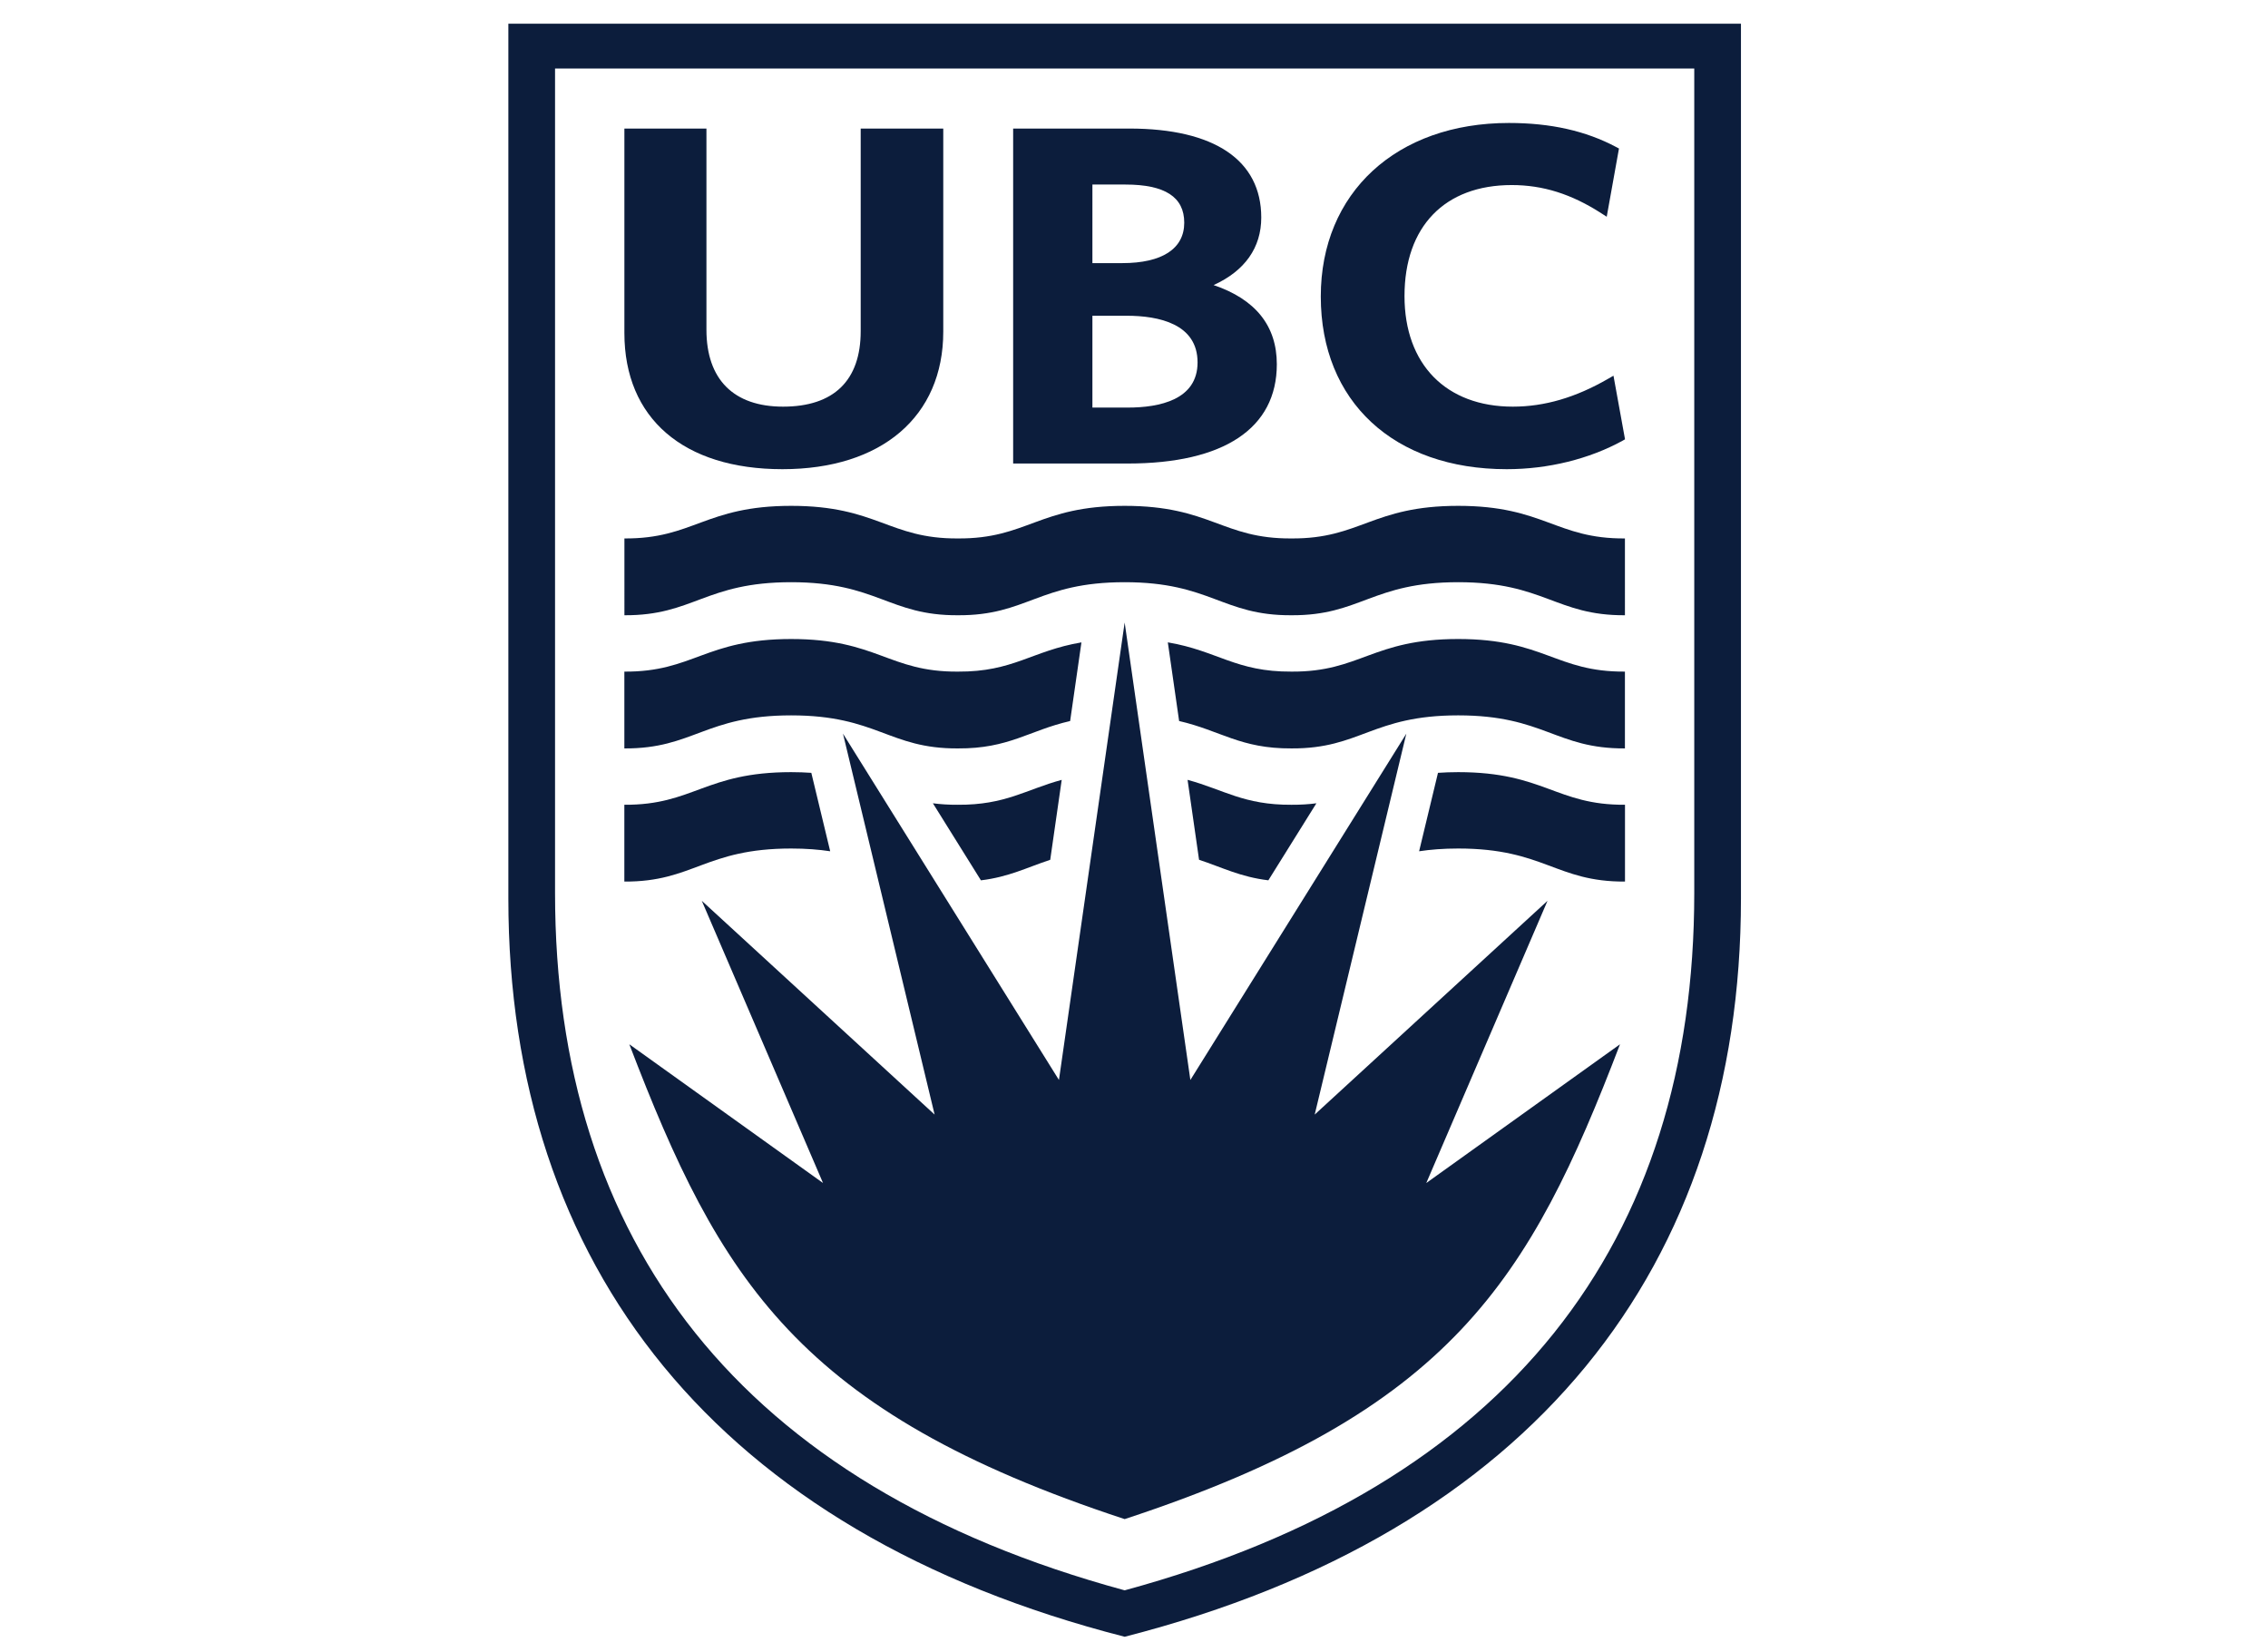 <?xml version="1.0" encoding="UTF-8" standalone="no"?>
<svg
   xmlns:dc="http://purl.org/dc/elements/1.1/"
   xmlns:cc="http://creativecommons.org/ns#"
   xmlns:rdf="http://www.w3.org/1999/02/22-rdf-syntax-ns#"
   xmlns:svg="http://www.w3.org/2000/svg"
   xmlns="http://www.w3.org/2000/svg"
   xmlns:sodipodi="http://sodipodi.sourceforge.net/DTD/sodipodi-0.dtd"
   xmlns:inkscape="http://www.inkscape.org/namespaces/inkscape"
   viewBox="0 0 400.657 290.005"
   height="290.005"
   width="400.657"
   xml:space="preserve"
   id="svg2"
   version="1.1"
   sodipodi:docname="ubc_logo.svg"
   inkscape:version="0.92.4 (5da689c313, 2019-01-14)"><sodipodi:namedview
     pagecolor="#ffffff"
     bordercolor="#666666"
     borderopacity="1"
     objecttolerance="10"
     gridtolerance="10"
     guidetolerance="10"
     inkscape:pageopacity="0"
     inkscape:pageshadow="2"
     inkscape:window-width="1920"
     inkscape:window-height="1017"
     id="namedview89"
     showgrid="false"
     inkscape:zoom="1.6206223"
     inkscape:cx="255.9426"
     inkscape:cy="129.73764"
     inkscape:window-x="-8"
     inkscape:window-y="-8"
     inkscape:window-maximized="1"
     inkscape:current-layer="svg2" /><defs
     id="defs6"><clipPath
       id="clipPath18"
       clipPathUnits="userSpaceOnUse"><path
         id="path16"
         d="M 0,117.004 H 371.743 V 0 H 0 Z"
         inkscape:connector-curvature="0" /></clipPath></defs><g
     id="g1187"
     transform="matrix(3.3,0,0,3.167,-19.139,-100.407)"><g
       id="g1160"><g
         id="g20"
         transform="matrix(1.333,0,0,-1.333,66.005,66.428)"><path
           inkscape:connector-curvature="0"
           d="m 0,0 2.639,-19.144 8.673,14.493 -3.68,-15.941 9.35,8.946 -4.869,-11.81 7.78,5.806 C 16.271,-27.505 13.116,-33.03 0,-37.52 c -13.116,4.49 -16.271,10.015 -19.892,19.87 l 7.779,-5.806 -4.869,11.81 9.35,-8.946 -3.68,15.941 8.673,-14.493 z"
           style="fill:#0c1d3c;fill-opacity:1;fill-rule:nonzero;stroke:none"
           id="path22" /></g><g
         id="g24"
         transform="matrix(1.333,0,0,-1.333,47.685,57.876)"><path
           inkscape:connector-curvature="0"
           d="m 0,0 c -3.974,0 -6.347,2.127 -6.347,5.7 v 8.554 h 3.295 V 5.835 c 0,-2.076 1.091,-3.218 3.077,-3.218 2.038,0 3.118,1.094 3.118,3.159 v 8.478 H 6.459 V 5.757 C 6.459,2.205 3.984,0 0,0"
           style="fill:#0c1d3c;fill-opacity:1;fill-rule:nonzero;stroke:none"
           id="path26" /></g><g
         id="g28"
         transform="matrix(1.333,0,0,-1.333,66.169,57.56)"><path
           inkscape:connector-curvature="0"
           d="m 0,0 h -4.601 v 14.017 h 4.669 c 3.414,0 5.295,-1.325 5.295,-3.723 C 5.363,9.033 4.705,8.062 3.449,7.467 5.133,6.873 5.988,5.76 5.988,4.153 5.988,1.473 3.863,0 0,0 M -1.418,2.341 H 0 c 1.282,0 2.805,0.327 2.805,1.89 0,1.61 -1.549,1.953 -2.852,1.953 h -1.371 z m 0,6.045 h 1.197 c 1.604,0 2.491,0.602 2.491,1.692 0,1.073 -0.773,1.596 -2.36,1.596 h -1.328 z"
           style="fill:#0c1d3c;fill-opacity:1;fill-rule:nonzero;stroke:none"
           id="path30" /></g><g
         id="g32"
         transform="matrix(1.333,0,0,-1.333,86.458,57.876)"><path
           inkscape:connector-curvature="0"
           d="m 0,0 c -4.537,0 -7.467,2.833 -7.467,7.227 0,4.341 3.037,7.261 7.556,7.261 1.676,0 3.087,-0.33 4.311,-1.009 l 0.108,-0.06 -0.492,-2.855 -0.217,0.145 c -1.203,0.808 -2.348,1.181 -3.598,1.181 -2.695,0 -4.306,-1.738 -4.306,-4.646 0,-2.854 1.666,-4.627 4.351,-4.627 1.272,0 2.524,0.382 3.826,1.166 L 4.287,3.912 4.751,1.25 4.648,1.189 C 3.311,0.424 1.66,0 0,0"
           style="fill:#0c1d3c;fill-opacity:1;fill-rule:nonzero;stroke:none"
           id="path34" /></g><g
         id="g36"
         transform="matrix(1.333,0,0,-1.333,66.005,120.415)"><path
           inkscape:connector-curvature="0"
           d="m 0,0 c -15.484,4.387 -22.875,14.61 -22.875,29.184 v 34.498 h 45.75 V 29.184 C 22.875,14.61 15.484,4.387 0,0 M -24.75,65.557 V 28.949 C -24.75,13.564 -16.379,2.426 0,-1.943 16.379,2.426 24.75,13.564 24.75,28.949 v 36.608 z"
           style="fill:#0c1d3c;fill-opacity:1;fill-rule:nonzero;stroke:none"
           id="path38" /></g><g
         id="g40"
         transform="matrix(1.333,0,0,-1.333,66.006,64.18)"><path
           inkscape:connector-curvature="0"
           d="M 0,0 C 3.451,0 3.918,-1.4 6.697,-1.383 9.467,-1.4 9.941,0 13.393,0 c 3.45,0 3.925,-1.4 6.697,-1.383 V 1.831 C 17.318,1.812 16.843,3.195 13.393,3.195 9.941,3.195 9.467,1.812 6.697,1.831 3.918,1.812 3.451,3.195 0,3.195 c -3.451,0 -3.918,-1.383 -6.697,-1.364 -2.77,-0.019 -3.245,1.364 -6.696,1.364 -3.451,0 -3.927,-1.383 -6.697,-1.364 V -1.383 C -17.32,-1.4 -16.844,0 -13.393,0 -9.942,0 -9.467,-1.4 -6.697,-1.383 -3.918,-1.4 -3.451,0 0,0"
           style="fill:#0c1d3c;fill-opacity:1;fill-rule:nonzero;stroke:none"
           id="path42" /></g><g
         id="g44"
         transform="matrix(1.333,0,0,-1.333,68.921,71.924)"><path
           inkscape:connector-curvature="0"
           d="m 0,0 c 1.665,-0.398 2.457,-1.159 4.511,-1.146 2.769,-0.017 3.244,1.383 6.695,1.383 3.451,0 3.926,-1.4 6.697,-1.383 V 2.068 C 15.132,2.049 14.657,3.432 11.206,3.432 7.755,3.432 7.28,2.049 4.511,2.068 2.279,2.053 1.537,2.941 -0.454,3.292 Z"
           style="fill:#0c1d3c;fill-opacity:1;fill-rule:nonzero;stroke:none"
           id="path46" /></g><g
         id="g48"
         transform="matrix(1.333,0,0,-1.333,57.076,73.452)"><path
           inkscape:connector-curvature="0"
           d="M 0,0 C 2.053,-0.013 2.845,0.747 4.509,1.146 L 4.963,4.437 C 2.973,4.086 2.23,3.199 0,3.214 -2.77,3.195 -3.245,4.578 -6.695,4.578 c -3.452,0 -3.928,-1.383 -6.698,-1.364 V 0 c 2.77,-0.017 3.246,1.383 6.698,1.383 3.45,0 3.925,-1.4 6.695,-1.383"
           style="fill:#0c1d3c;fill-opacity:1;fill-rule:nonzero;stroke:none"
           id="path50" /></g><g
         id="g52"
         transform="matrix(1.333,0,0,-1.333,69.988,79.664)"><path
           inkscape:connector-curvature="0"
           d="M 0,0 C 0.941,-0.324 1.665,-0.719 2.783,-0.859 L 4.712,2.364 C 4.411,2.323 4.082,2.3 3.71,2.302 1.801,2.29 0.983,2.938 -0.461,3.345 Z"
           style="fill:#0c1d3c;fill-opacity:1;fill-rule:nonzero;stroke:none"
           id="path54" /></g><g
         id="g56"
         transform="matrix(1.333,0,0,-1.333,81.768,79.189)"><path
           inkscape:connector-curvature="0"
           d="m 0,0 c 0.451,0.071 0.964,0.115 1.571,0.115 3.45,0 3.926,-1.4 6.697,-1.383 V 1.946 C 5.497,1.928 5.021,3.311 1.571,3.311 1.279,3.311 1.01,3.3 0.758,3.282 Z"
           style="fill:#0c1d3c;fill-opacity:1;fill-rule:nonzero;stroke:none"
           id="path58" /></g><g
         id="g60"
         transform="matrix(1.333,0,0,-1.333,50.242,79.189)"><path
           inkscape:connector-curvature="0"
           d="m 0,0 -0.758,3.282 c -0.252,0.018 -0.52,0.029 -0.811,0.029 -3.452,0 -3.928,-1.383 -6.698,-1.365 v -3.214 c 2.77,-0.017 3.246,1.383 6.698,1.383 C -0.964,0.115 -0.451,0.071 0,0"
           style="fill:#0c1d3c;fill-opacity:1;fill-rule:nonzero;stroke:none"
           id="path62" /></g><g
         id="g64"
         transform="matrix(1.333,0,0,-1.333,58.311,80.81)"><path
           inkscape:connector-curvature="0"
           d="M 0,0 C 1.118,0.14 1.842,0.535 2.783,0.859 L 3.244,4.204 C 1.801,3.797 0.983,3.149 -0.926,3.162 -1.298,3.159 -1.627,3.183 -1.929,3.224 Z"
           style="fill:#0c1d3c;fill-opacity:1;fill-rule:nonzero;stroke:none"
           id="path66" /></g></g></g></svg>